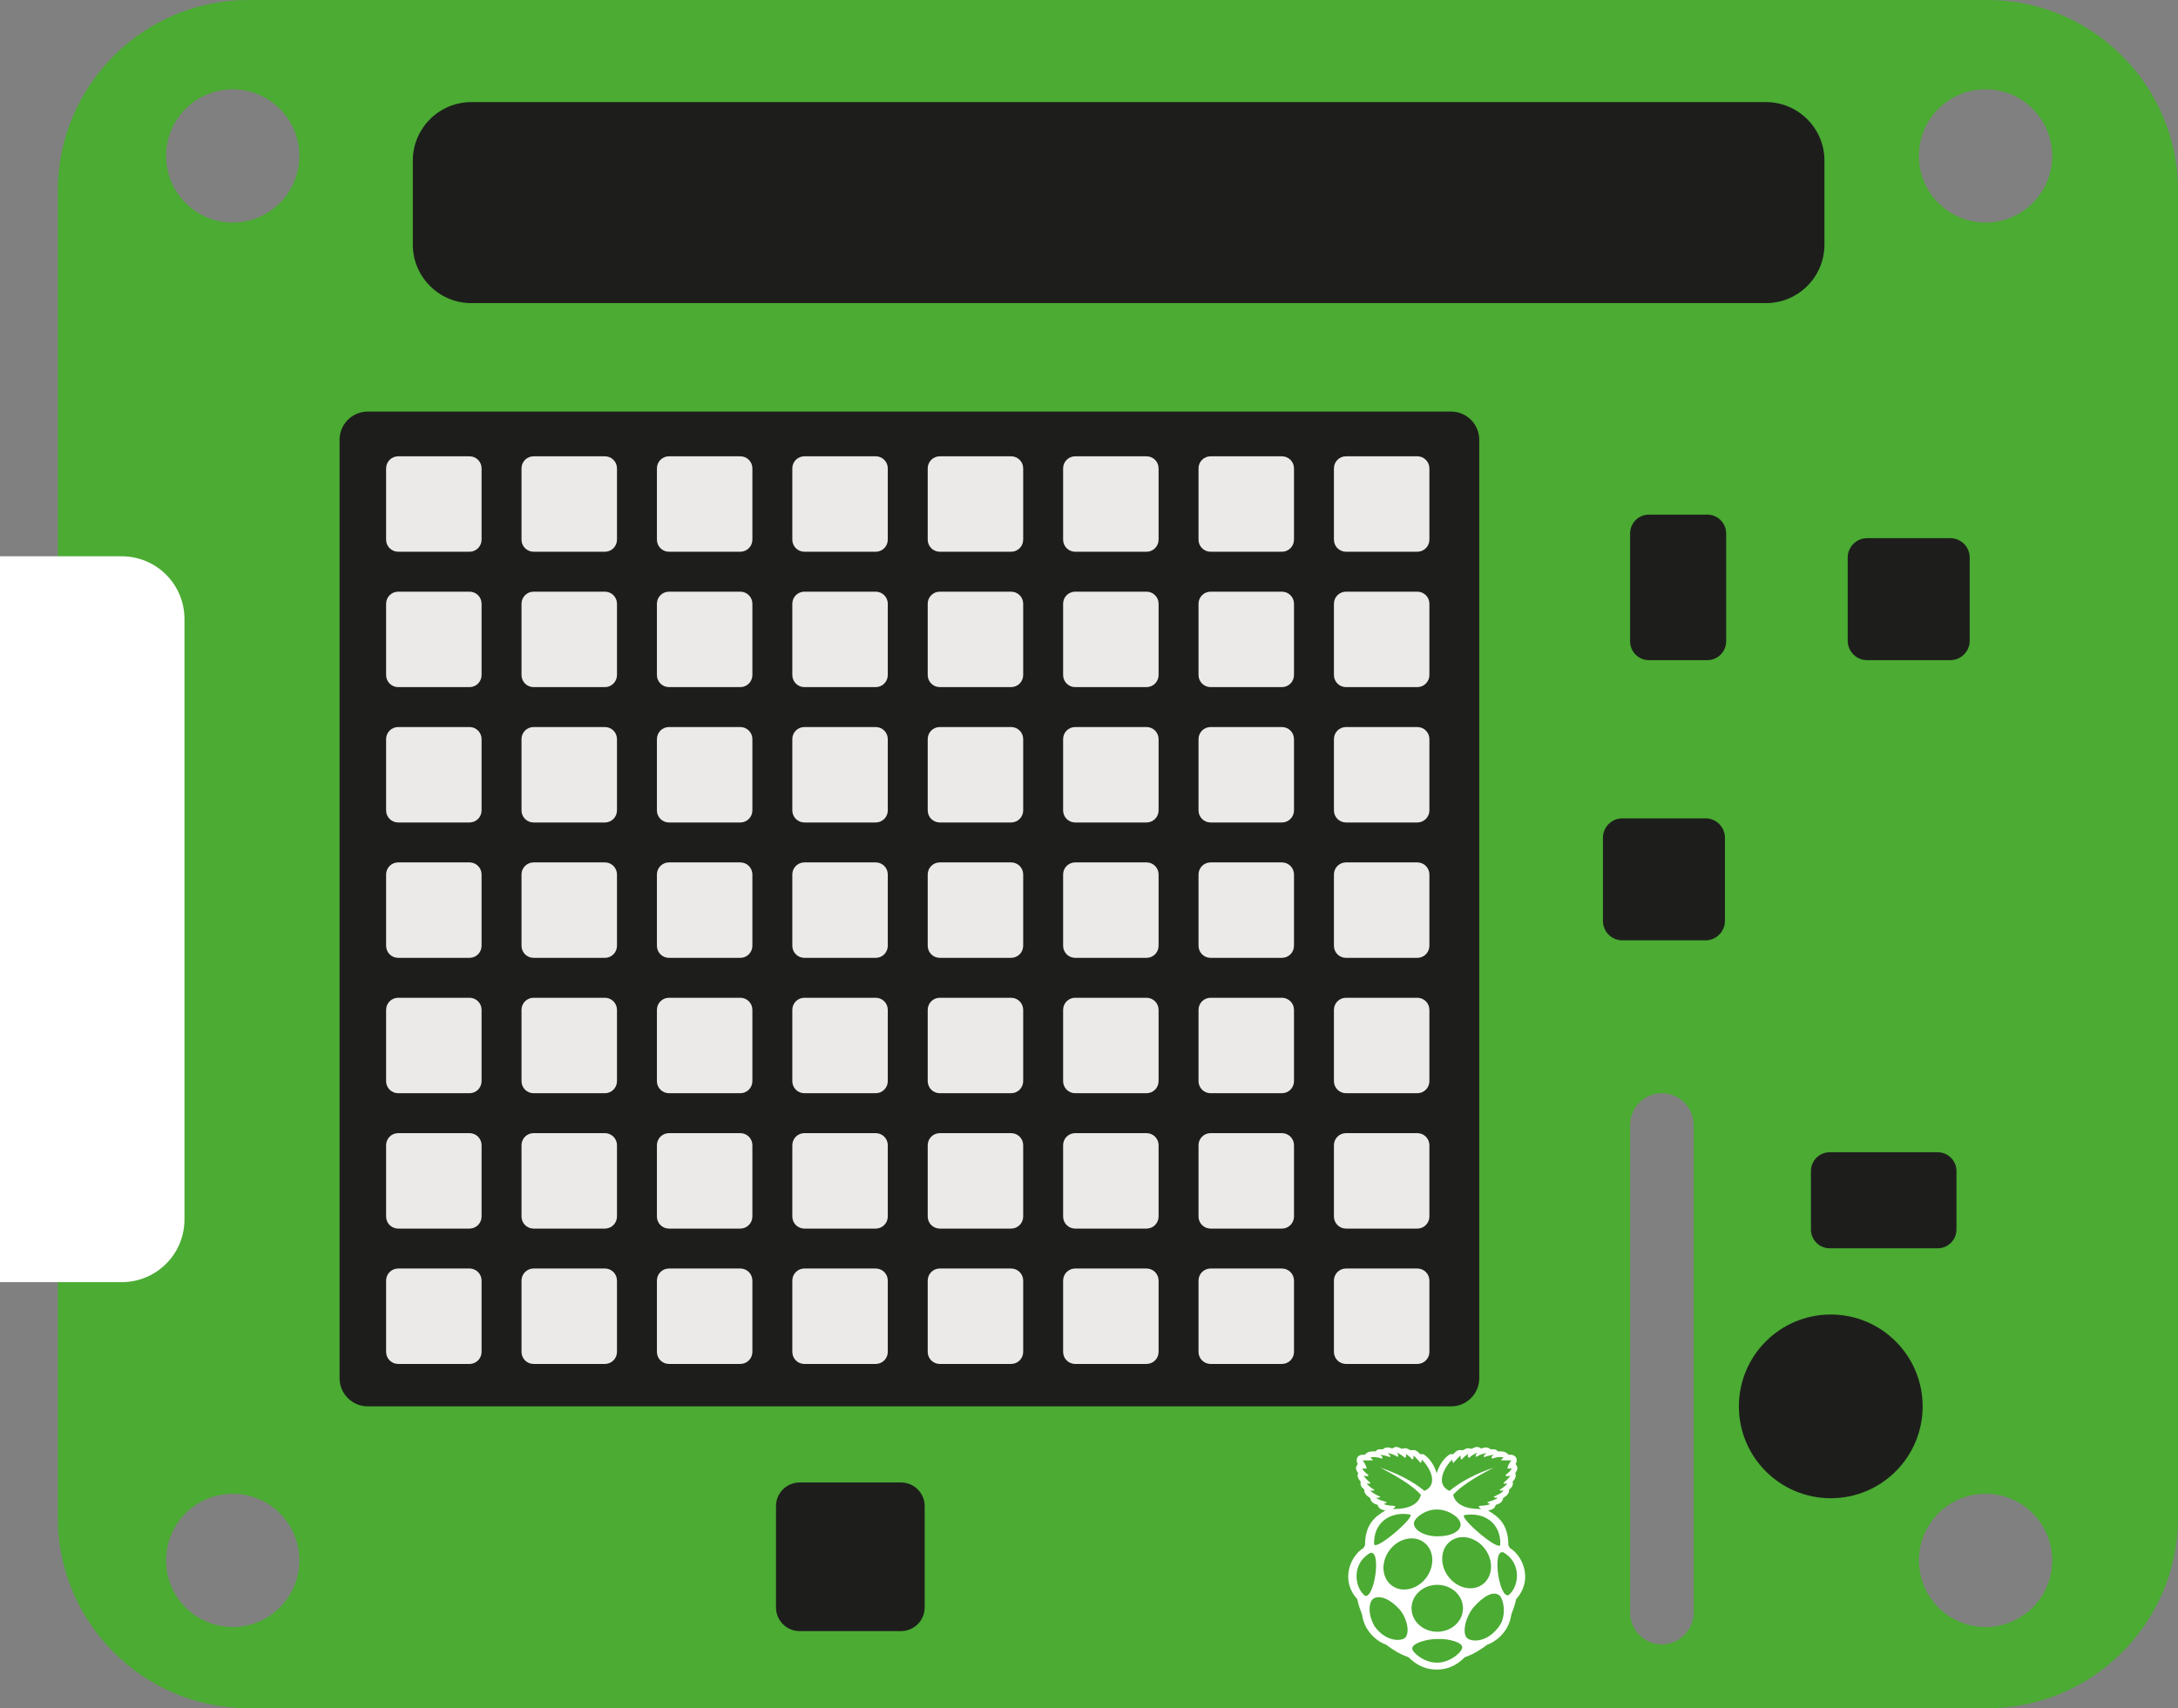 <?xml version="1.0" encoding="iso-8859-1"?>
<!-- Generator: Adobe Illustrator 21.1.0, SVG Export Plug-In . SVG Version: 6.00 Build 0)  -->
<svg version="1.0" xmlns="http://www.w3.org/2000/svg" xmlns:xlink="http://www.w3.org/1999/xlink" x="0px" y="0px"
	 viewBox="0 0 306.488 240.436" style="enable-background:new 0 0 306.488 240.436;" xml:space="preserve">
<rect x="0" y="0" width="306.488" height="240.436" fill="#808080" stroke="none"/>
<g id="Layer_97">
</g>
<g id="Layer_96">
</g>
<g id="Layer_95">
</g>
<g id="Layer_94">
</g>
<g id="Layer_93">
</g>
<g id="Layer_92">
</g>
<g id="Layer_91">
</g>
<g id="Layer_90">
</g>
<g id="Layer_89">
</g>
<g id="Layer_88">
</g>
<g id="Layer_87">
</g>
<g id="Layer_86">
</g>
<g id="Layer_85">
</g>
<g id="Layer_84">
</g>
<g id="Layer_83">
</g>
<g id="Layer_82">
</g>
<g id="Layer_81">
</g>
<g id="Layer_80">
</g>
<g id="Layer_79">
</g>
<g id="Layer_78">
</g>
<g id="Layer_77">
</g>
<g id="Layer_76">
</g>
<g id="Layer_75">
</g>
<g id="Layer_74">
</g>
<g id="Layer_73">
</g>
<g id="Layer_72">
</g>
<g id="Layer_71">
</g>
<g id="Layer_69">
</g>
<g id="Layer_68">
</g>
<g id="Layer_67">
</g>
<g id="Layer_66">
</g>
<g id="Layer_65">
</g>
<g id="Layer_64">
</g>
<g id="Layer_63">
</g>
<g id="Layer_62">
</g>
<g id="Layer_61">
</g>
<g id="Layer_60">
</g>
<g id="Layer_59">
</g>
<g id="Layer_58">
</g>
<g id="Layer_57">
</g>
<g id="Layer_56">
</g>
<g id="Layer_55">
</g>
<g id="Layer_54">
</g>
<g id="Layer_53">
</g>
<g id="Layer_52">
</g>
<g id="Layer_51">
</g>
<g id="Layer_50">
</g>
<g id="Layer_49">
</g>
<g id="Layer_48">
</g>
<g id="Layer_98">
</g>
<g id="Layer_47">
</g>
<g id="Layer_46">
</g>
<g id="Layer_45">
</g>
<g id="Layer_44">
</g>
<g id="Layer_43">
</g>
<g id="Layer_42">
</g>
<g id="Layer_41">
</g>
<g id="Layer_40">
</g>
<g id="Layer_39">
</g>
<g id="Layer_38">
</g>
<g id="Layer_37">
</g>
<g id="Layer_36">
</g>
<g id="Layer_35">
</g>
<g id="Layer_34">
</g>
<g id="Layer_33">
</g>
<g id="Layer_32">
</g>
<g id="Layer_31">
</g>
<g id="Layer_29">
</g>
<g id="Layer_28">
</g>
<g id="Layer_27">
</g>
<g id="Layer_99">
</g>
<g id="Layer_26">
</g>
<g id="Layer_25">
</g>
<g id="Layer_24">
</g>
<g id="Layer_23">
</g>
<g id="Layer_22">
</g>
<g id="Layer_21">
</g>
<g id="Layer_20">
</g>
<g id="Layer_19">
</g>
<g id="Layer_18">
</g>
<g id="Layer_17">
</g>
<g id="Layer_16">
</g>
<g id="Layer_15">
</g>
<g id="Layer_14">
</g>
<g id="Layer_13">
</g>
<g id="Layer_12">
</g>
<g id="Layer_11">
</g>
<g id="Layer_10">
</g>
<g id="Layer_9">
</g>
<g id="Layer_8">
</g>
<g id="Layer_7">
	<g>
		<path style="fill:#4BAB33;" d="M279.716,240.436H34.911c-14.724,0-26.772-12.047-26.772-26.772V26.772
			C8.139,12.047,20.186,0,34.911,0h244.805c14.724,0,26.772,12.047,26.772,26.772v186.892
			C306.488,228.388,294.44,240.436,279.716,240.436z M32.748,12.572c-5.178,0-9.376,4.198-9.376,9.376s4.198,9.376,9.376,9.376
			s9.376-4.198,9.376-9.376S37.926,12.572,32.748,12.572z M279.408,12.572c-5.178,0-9.376,4.198-9.376,9.376
			s4.198,9.376,9.376,9.376c5.178,0,9.376-4.198,9.376-9.376S284.587,12.572,279.408,12.572z M32.748,210.256
			c-5.178,0-9.376,4.198-9.376,9.376s4.198,9.376,9.376,9.376s9.376-4.198,9.376-9.376S37.926,210.256,32.748,210.256z
			 M279.408,210.256c-5.178,0-9.376,4.198-9.376,9.376s4.198,9.376,9.376,9.376c5.178,0,9.376-4.198,9.376-9.376
			S284.587,210.256,279.408,210.256z M238.328,226.983v-68.636c0-2.459-2.012-4.471-4.471-4.471h0c-2.459,0-4.471,2.012-4.471,4.471
			v68.636c0,2.459,2.012,4.471,4.471,4.471h0C236.316,231.454,238.328,229.442,238.328,226.983z"/>
		<path style="fill:#1D1E1C;" d="M204.192,197.954H51.753c-2.192,0-3.969-1.777-3.969-3.969V61.9c0-2.192,1.777-3.969,3.969-3.969
			h152.439c2.192,0,3.969,1.777,3.969,3.969v132.085C208.162,196.177,206.384,197.954,204.192,197.954z"/>
		<path style="fill:#1D1E1C;" d="M256.736,22.589v11.86c0,4.519-3.698,8.217-8.217,8.217H66.309c-4.519,0-8.217-3.698-8.217-8.217
			v-11.86c0-4.519,3.698-8.217,8.217-8.217h182.21C253.038,14.372,256.736,18.07,256.736,22.589z"/>
		<path style="fill:#ECE9E9;" d="M123.231,77.66h-10.038c-0.938,0-1.698-0.76-1.698-1.698V65.925c0-0.938,0.76-1.698,1.698-1.698
			h10.038c0.938,0,1.698,0.76,1.698,1.698v10.038C124.928,76.9,124.168,77.66,123.231,77.66z"/>
		<path style="fill:#ECE9E9;" d="M104.177,77.66H94.139c-0.938,0-1.698-0.76-1.698-1.698V65.925c0-0.938,0.76-1.698,1.698-1.698
			h10.038c0.938,0,1.698,0.76,1.698,1.698v10.038C105.874,76.9,105.114,77.66,104.177,77.66z"/>
		<path style="fill:#ECE9E9;" d="M85.123,77.66H75.085c-0.938,0-1.698-0.76-1.698-1.698V65.925c0-0.938,0.76-1.698,1.698-1.698
			h10.038c0.938,0,1.698,0.76,1.698,1.698v10.038C86.821,76.9,86.061,77.66,85.123,77.66z"/>
		<path style="fill:#ECE9E9;" d="M66.069,77.66H56.031c-0.938,0-1.698-0.76-1.698-1.698V65.925c0-0.938,0.76-1.698,1.698-1.698
			h10.038c0.938,0,1.698,0.76,1.698,1.698v10.038C67.767,76.9,67.007,77.66,66.069,77.66z"/>
		<path style="fill:#ECE9E9;" d="M199.446,77.66h-10.038c-0.938,0-1.698-0.76-1.698-1.698V65.925c0-0.938,0.76-1.698,1.698-1.698
			h10.038c0.938,0,1.698,0.76,1.698,1.698v10.038C201.144,76.9,200.383,77.66,199.446,77.66z"/>
		<path style="fill:#ECE9E9;" d="M180.392,77.66h-10.038c-0.938,0-1.698-0.76-1.698-1.698V65.925c0-0.938,0.76-1.698,1.698-1.698
			h10.038c0.938,0,1.698,0.76,1.698,1.698v10.038C182.09,76.9,181.33,77.66,180.392,77.66z"/>
		<path style="fill:#ECE9E9;" d="M161.338,77.66h-10.038c-0.938,0-1.698-0.76-1.698-1.698V65.925c0-0.938,0.76-1.698,1.698-1.698
			h10.038c0.938,0,1.698,0.76,1.698,1.698v10.038C163.036,76.9,162.276,77.66,161.338,77.66z"/>
		<path style="fill:#ECE9E9;" d="M142.284,77.66h-10.038c-0.938,0-1.698-0.76-1.698-1.698V65.925c0-0.938,0.76-1.698,1.698-1.698
			h10.038c0.938,0,1.698,0.76,1.698,1.698v10.038C143.982,76.9,143.222,77.66,142.284,77.66z"/>
		<path style="fill:#ECE9E9;" d="M123.231,96.714h-10.038c-0.938,0-1.698-0.76-1.698-1.698V84.979c0-0.938,0.76-1.698,1.698-1.698
			h10.038c0.938,0,1.698,0.76,1.698,1.698v10.038C124.928,95.954,124.168,96.714,123.231,96.714z"/>
		<path style="fill:#ECE9E9;" d="M104.177,96.714H94.139c-0.938,0-1.698-0.76-1.698-1.698V84.979c0-0.938,0.76-1.698,1.698-1.698
			h10.038c0.938,0,1.698,0.76,1.698,1.698v10.038C105.874,95.954,105.114,96.714,104.177,96.714z"/>
		<path style="fill:#ECE9E9;" d="M85.123,96.714H75.085c-0.938,0-1.698-0.76-1.698-1.698V84.979c0-0.938,0.76-1.698,1.698-1.698
			h10.038c0.938,0,1.698,0.76,1.698,1.698v10.038C86.821,95.954,86.061,96.714,85.123,96.714z"/>
		<path style="fill:#ECE9E9;" d="M66.069,96.714H56.031c-0.938,0-1.698-0.76-1.698-1.698V84.979c0-0.938,0.76-1.698,1.698-1.698
			h10.038c0.938,0,1.698,0.76,1.698,1.698v10.038C67.767,95.954,67.007,96.714,66.069,96.714z"/>
		<path style="fill:#ECE9E9;" d="M199.446,96.714h-10.038c-0.938,0-1.698-0.76-1.698-1.698V84.979c0-0.938,0.76-1.698,1.698-1.698
			h10.038c0.938,0,1.698,0.76,1.698,1.698v10.038C201.144,95.954,200.383,96.714,199.446,96.714z"/>
		<path style="fill:#ECE9E9;" d="M180.392,96.714h-10.038c-0.938,0-1.698-0.76-1.698-1.698V84.979c0-0.938,0.76-1.698,1.698-1.698
			h10.038c0.938,0,1.698,0.76,1.698,1.698v10.038C182.09,95.954,181.33,96.714,180.392,96.714z"/>
		<path style="fill:#ECE9E9;" d="M161.338,96.714h-10.038c-0.938,0-1.698-0.76-1.698-1.698V84.979c0-0.938,0.76-1.698,1.698-1.698
			h10.038c0.938,0,1.698,0.76,1.698,1.698v10.038C163.036,95.954,162.276,96.714,161.338,96.714z"/>
		<path style="fill:#ECE9E9;" d="M142.284,96.714h-10.038c-0.938,0-1.698-0.76-1.698-1.698V84.979c0-0.938,0.76-1.698,1.698-1.698
			h10.038c0.938,0,1.698,0.76,1.698,1.698v10.038C143.982,95.954,143.222,96.714,142.284,96.714z"/>
		<path style="fill:#ECE9E9;" d="M123.231,115.768h-10.038c-0.938,0-1.698-0.76-1.698-1.698v-10.038c0-0.938,0.76-1.698,1.698-1.698
			h10.038c0.938,0,1.698,0.76,1.698,1.698v10.038C124.928,115.008,124.168,115.768,123.231,115.768z"/>
		<path style="fill:#ECE9E9;" d="M104.177,115.768H94.139c-0.938,0-1.698-0.76-1.698-1.698v-10.038c0-0.938,0.76-1.698,1.698-1.698
			h10.038c0.938,0,1.698,0.76,1.698,1.698v10.038C105.874,115.008,105.114,115.768,104.177,115.768z"/>
		<path style="fill:#ECE9E9;" d="M85.123,115.768H75.085c-0.938,0-1.698-0.76-1.698-1.698v-10.038c0-0.938,0.76-1.698,1.698-1.698
			h10.038c0.938,0,1.698,0.76,1.698,1.698v10.038C86.821,115.008,86.061,115.768,85.123,115.768z"/>
		<path style="fill:#ECE9E9;" d="M66.069,115.768H56.031c-0.938,0-1.698-0.76-1.698-1.698v-10.038c0-0.938,0.76-1.698,1.698-1.698
			h10.038c0.938,0,1.698,0.76,1.698,1.698v10.038C67.767,115.008,67.007,115.768,66.069,115.768z"/>
		<path style="fill:#ECE9E9;" d="M199.446,115.768h-10.038c-0.938,0-1.698-0.76-1.698-1.698v-10.038c0-0.938,0.76-1.698,1.698-1.698
			h10.038c0.938,0,1.698,0.76,1.698,1.698v10.038C201.144,115.008,200.383,115.768,199.446,115.768z"/>
		<path style="fill:#ECE9E9;" d="M180.392,115.768h-10.038c-0.938,0-1.698-0.76-1.698-1.698v-10.038c0-0.938,0.76-1.698,1.698-1.698
			h10.038c0.938,0,1.698,0.76,1.698,1.698v10.038C182.09,115.008,181.33,115.768,180.392,115.768z"/>
		<path style="fill:#ECE9E9;" d="M161.338,115.768h-10.038c-0.938,0-1.698-0.76-1.698-1.698v-10.038c0-0.938,0.76-1.698,1.698-1.698
			h10.038c0.938,0,1.698,0.76,1.698,1.698v10.038C163.036,115.008,162.276,115.768,161.338,115.768z"/>
		<path style="fill:#ECE9E9;" d="M142.284,115.768h-10.038c-0.938,0-1.698-0.76-1.698-1.698v-10.038c0-0.938,0.76-1.698,1.698-1.698
			h10.038c0.938,0,1.698,0.76,1.698,1.698v10.038C143.982,115.008,143.222,115.768,142.284,115.768z"/>
		<path style="fill:#ECE9E9;" d="M123.231,134.822h-10.038c-0.938,0-1.698-0.76-1.698-1.698v-10.038c0-0.938,0.76-1.698,1.698-1.698
			h10.038c0.938,0,1.698,0.76,1.698,1.698v10.038C124.928,134.062,124.168,134.822,123.231,134.822z"/>
		<path style="fill:#ECE9E9;" d="M104.177,134.822H94.139c-0.938,0-1.698-0.76-1.698-1.698v-10.038c0-0.938,0.76-1.698,1.698-1.698
			h10.038c0.938,0,1.698,0.76,1.698,1.698v10.038C105.874,134.062,105.114,134.822,104.177,134.822z"/>
		<path style="fill:#ECE9E9;" d="M85.123,134.822H75.085c-0.938,0-1.698-0.76-1.698-1.698v-10.038c0-0.938,0.76-1.698,1.698-1.698
			h10.038c0.938,0,1.698,0.76,1.698,1.698v10.038C86.821,134.062,86.061,134.822,85.123,134.822z"/>
		<path style="fill:#ECE9E9;" d="M66.069,134.822H56.031c-0.938,0-1.698-0.76-1.698-1.698v-10.038c0-0.938,0.76-1.698,1.698-1.698
			h10.038c0.938,0,1.698,0.76,1.698,1.698v10.038C67.767,134.062,67.007,134.822,66.069,134.822z"/>
		<path style="fill:#ECE9E9;" d="M199.446,134.822h-10.038c-0.938,0-1.698-0.76-1.698-1.698v-10.038c0-0.938,0.76-1.698,1.698-1.698
			h10.038c0.938,0,1.698,0.76,1.698,1.698v10.038C201.144,134.062,200.383,134.822,199.446,134.822z"/>
		<path style="fill:#ECE9E9;" d="M180.392,134.822h-10.038c-0.938,0-1.698-0.76-1.698-1.698v-10.038c0-0.938,0.76-1.698,1.698-1.698
			h10.038c0.938,0,1.698,0.76,1.698,1.698v10.038C182.09,134.062,181.33,134.822,180.392,134.822z"/>
		<path style="fill:#ECE9E9;" d="M161.338,134.822h-10.038c-0.938,0-1.698-0.76-1.698-1.698v-10.038c0-0.938,0.76-1.698,1.698-1.698
			h10.038c0.938,0,1.698,0.76,1.698,1.698v10.038C163.036,134.062,162.276,134.822,161.338,134.822z"/>
		<path style="fill:#ECE9E9;" d="M142.284,134.822h-10.038c-0.938,0-1.698-0.76-1.698-1.698v-10.038c0-0.938,0.76-1.698,1.698-1.698
			h10.038c0.938,0,1.698,0.76,1.698,1.698v10.038C143.982,134.062,143.222,134.822,142.284,134.822z"/>
		<path style="fill:#ECE9E9;" d="M123.231,153.876h-10.038c-0.938,0-1.698-0.76-1.698-1.698V142.14c0-0.938,0.76-1.698,1.698-1.698
			h10.038c0.938,0,1.698,0.76,1.698,1.698v10.038C124.928,153.116,124.168,153.876,123.231,153.876z"/>
		<path style="fill:#ECE9E9;" d="M104.177,153.876H94.139c-0.938,0-1.698-0.76-1.698-1.698V142.14c0-0.938,0.76-1.698,1.698-1.698
			h10.038c0.938,0,1.698,0.76,1.698,1.698v10.038C105.874,153.116,105.114,153.876,104.177,153.876z"/>
		<path style="fill:#ECE9E9;" d="M85.123,153.876H75.085c-0.938,0-1.698-0.76-1.698-1.698V142.14c0-0.938,0.76-1.698,1.698-1.698
			h10.038c0.938,0,1.698,0.76,1.698,1.698v10.038C86.821,153.116,86.061,153.876,85.123,153.876z"/>
		<path style="fill:#ECE9E9;" d="M66.069,153.876H56.031c-0.938,0-1.698-0.76-1.698-1.698V142.14c0-0.938,0.76-1.698,1.698-1.698
			h10.038c0.938,0,1.698,0.76,1.698,1.698v10.038C67.767,153.116,67.007,153.876,66.069,153.876z"/>
		<path style="fill:#ECE9E9;" d="M199.446,153.876h-10.038c-0.938,0-1.698-0.76-1.698-1.698V142.14c0-0.938,0.76-1.698,1.698-1.698
			h10.038c0.938,0,1.698,0.76,1.698,1.698v10.038C201.144,153.116,200.383,153.876,199.446,153.876z"/>
		<path style="fill:#ECE9E9;" d="M180.392,153.876h-10.038c-0.938,0-1.698-0.76-1.698-1.698V142.14c0-0.938,0.76-1.698,1.698-1.698
			h10.038c0.938,0,1.698,0.76,1.698,1.698v10.038C182.09,153.116,181.33,153.876,180.392,153.876z"/>
		<path style="fill:#ECE9E9;" d="M161.338,153.876h-10.038c-0.938,0-1.698-0.76-1.698-1.698V142.14c0-0.938,0.76-1.698,1.698-1.698
			h10.038c0.938,0,1.698,0.76,1.698,1.698v10.038C163.036,153.116,162.276,153.876,161.338,153.876z"/>
		<path style="fill:#ECE9E9;" d="M142.284,153.876h-10.038c-0.938,0-1.698-0.76-1.698-1.698V142.14c0-0.938,0.76-1.698,1.698-1.698
			h10.038c0.938,0,1.698,0.76,1.698,1.698v10.038C143.982,153.116,143.222,153.876,142.284,153.876z"/>
		<path style="fill:#ECE9E9;" d="M123.231,172.93h-10.038c-0.938,0-1.698-0.76-1.698-1.698v-10.038c0-0.938,0.76-1.698,1.698-1.698
			h10.038c0.938,0,1.698,0.76,1.698,1.698v10.038C124.928,172.169,124.168,172.93,123.231,172.93z"/>
		<path style="fill:#ECE9E9;" d="M104.177,172.93H94.139c-0.938,0-1.698-0.76-1.698-1.698v-10.038c0-0.938,0.76-1.698,1.698-1.698
			h10.038c0.938,0,1.698,0.76,1.698,1.698v10.038C105.874,172.169,105.114,172.93,104.177,172.93z"/>
		<path style="fill:#ECE9E9;" d="M85.123,172.93H75.085c-0.938,0-1.698-0.76-1.698-1.698v-10.038c0-0.938,0.76-1.698,1.698-1.698
			h10.038c0.938,0,1.698,0.76,1.698,1.698v10.038C86.821,172.169,86.061,172.93,85.123,172.93z"/>
		<path style="fill:#ECE9E9;" d="M66.069,172.93H56.031c-0.938,0-1.698-0.76-1.698-1.698v-10.038c0-0.938,0.76-1.698,1.698-1.698
			h10.038c0.938,0,1.698,0.76,1.698,1.698v10.038C67.767,172.169,67.007,172.93,66.069,172.93z"/>
		<path style="fill:#ECE9E9;" d="M199.446,172.93h-10.038c-0.938,0-1.698-0.76-1.698-1.698v-10.038c0-0.938,0.76-1.698,1.698-1.698
			h10.038c0.938,0,1.698,0.76,1.698,1.698v10.038C201.144,172.169,200.383,172.93,199.446,172.93z"/>
		<path style="fill:#ECE9E9;" d="M180.392,172.93h-10.038c-0.938,0-1.698-0.76-1.698-1.698v-10.038c0-0.938,0.76-1.698,1.698-1.698
			h10.038c0.938,0,1.698,0.76,1.698,1.698v10.038C182.09,172.169,181.33,172.93,180.392,172.93z"/>
		<path style="fill:#ECE9E9;" d="M161.338,172.93h-10.038c-0.938,0-1.698-0.76-1.698-1.698v-10.038c0-0.938,0.76-1.698,1.698-1.698
			h10.038c0.938,0,1.698,0.76,1.698,1.698v10.038C163.036,172.169,162.276,172.93,161.338,172.93z"/>
		<path style="fill:#ECE9E9;" d="M142.284,172.93h-10.038c-0.938,0-1.698-0.76-1.698-1.698v-10.038c0-0.938,0.76-1.698,1.698-1.698
			h10.038c0.938,0,1.698,0.76,1.698,1.698v10.038C143.982,172.169,143.222,172.93,142.284,172.93z"/>
		<path style="fill:#ECE9E9;" d="M123.231,191.983h-10.038c-0.938,0-1.698-0.76-1.698-1.698v-10.038c0-0.938,0.76-1.698,1.698-1.698
			h10.038c0.938,0,1.698,0.76,1.698,1.698v10.038C124.928,191.223,124.168,191.983,123.231,191.983z"/>
		<path style="fill:#ECE9E9;" d="M104.177,191.983H94.139c-0.938,0-1.698-0.76-1.698-1.698v-10.038c0-0.938,0.76-1.698,1.698-1.698
			h10.038c0.938,0,1.698,0.76,1.698,1.698v10.038C105.874,191.223,105.114,191.983,104.177,191.983z"/>
		<path style="fill:#ECE9E9;" d="M85.123,191.983H75.085c-0.938,0-1.698-0.76-1.698-1.698v-10.038c0-0.938,0.76-1.698,1.698-1.698
			h10.038c0.938,0,1.698,0.76,1.698,1.698v10.038C86.821,191.223,86.061,191.983,85.123,191.983z"/>
		<path style="fill:#ECE9E9;" d="M66.069,191.983H56.031c-0.938,0-1.698-0.76-1.698-1.698v-10.038c0-0.938,0.76-1.698,1.698-1.698
			h10.038c0.938,0,1.698,0.76,1.698,1.698v10.038C67.767,191.223,67.007,191.983,66.069,191.983z"/>
		<path style="fill:#ECE9E9;" d="M199.446,191.983h-10.038c-0.938,0-1.698-0.76-1.698-1.698v-10.038c0-0.938,0.76-1.698,1.698-1.698
			h10.038c0.938,0,1.698,0.76,1.698,1.698v10.038C201.144,191.223,200.383,191.983,199.446,191.983z"/>
		<path style="fill:#ECE9E9;" d="M180.392,191.983h-10.038c-0.938,0-1.698-0.76-1.698-1.698v-10.038c0-0.938,0.76-1.698,1.698-1.698
			h10.038c0.938,0,1.698,0.76,1.698,1.698v10.038C182.09,191.223,181.33,191.983,180.392,191.983z"/>
		<path style="fill:#ECE9E9;" d="M161.338,191.983h-10.038c-0.938,0-1.698-0.76-1.698-1.698v-10.038c0-0.938,0.76-1.698,1.698-1.698
			h10.038c0.938,0,1.698,0.76,1.698,1.698v10.038C163.036,191.223,162.276,191.983,161.338,191.983z"/>
		<path style="fill:#ECE9E9;" d="M142.284,191.983h-10.038c-0.938,0-1.698-0.76-1.698-1.698v-10.038c0-0.938,0.76-1.698,1.698-1.698
			h10.038c0.938,0,1.698,0.76,1.698,1.698v10.038C143.982,191.223,143.222,191.983,142.284,191.983z"/>
		<path style="fill:#FFFFFF;" d="M17.137,180.467H0V78.301h17.137c4.872,0,8.822,3.95,8.822,8.822v84.522
			C25.959,176.517,22.01,180.467,17.137,180.467z"/>
		<path style="fill:#1D1E1C;" d="M240.261,92.919h-8.232c-1.453,0-2.642-1.189-2.642-2.642V75.078c0-1.453,1.189-2.642,2.642-2.642
			h8.232c1.453,0,2.642,1.189,2.642,2.642v15.199C242.903,91.73,241.714,92.919,240.261,92.919z"/>
		<path style="fill:#1D1E1C;" d="M275.316,164.829v8.232c0,1.453-1.189,2.642-2.642,2.642h-15.199c-1.453,0-2.642-1.189-2.642-2.642
			v-8.232c0-1.453,1.189-2.642,2.642-2.642h15.199C274.127,162.187,275.316,163.376,275.316,164.829z"/>
		<path style="fill:#1D1E1C;" d="M274.451,92.919h-11.717c-1.499,0-2.726-1.227-2.726-2.726V78.475c0-1.499,1.227-2.726,2.726-2.726
			h11.717c1.499,0,2.726,1.227,2.726,2.726v11.717C277.177,91.692,275.95,92.919,274.451,92.919z"/>
		<path style="fill:#1D1E1C;" d="M240.008,132.356h-11.717c-1.499,0-2.726-1.227-2.726-2.726v-11.717
			c0-1.499,1.227-2.726,2.726-2.726h11.717c1.499,0,2.726,1.227,2.726,2.726v11.717
			C242.734,131.129,241.508,132.356,240.008,132.356z"/>
		<circle style="fill:#1D1E1C;" cx="257.625" cy="197.954" r="12.929"/>
		<path style="fill:#1D1E1C;" d="M126.798,229.588H112.52c-1.827,0-3.322-1.495-3.322-3.322v-14.278
			c0-1.827,1.495-3.322,3.322-3.322h14.278c1.827,0,3.322,1.495,3.322,3.322v14.278C130.12,228.093,128.625,229.588,126.798,229.588
			z"/>
		<path style="fill:#FFFFFF;" d="M196.461,203.667c0.307-0.009,0.568,0.174,0.851,0.263c0.692-0.223,0.85,0.082,1.19,0.207
			c0.755-0.157,0.984,0.185,1.346,0.546l0.421-0.008c1.138,0.661,1.702,2.006,1.903,2.698c0.2-0.692,0.766-2.037,1.904-2.698
			l0.421,0.008c0.362-0.361,0.591-0.703,1.346-0.546c0.34-0.124,0.498-0.429,1.19-0.207c0.432-0.135,0.81-0.491,1.382-0.046
			c0.481-0.183,0.948-0.246,1.365,0.126c0.644-0.082,0.854,0.088,1.012,0.286c0.142-0.003,1.059-0.143,1.479,0.475
			c1.057-0.123,1.391,0.612,1.013,1.298c0.216,0.329,0.44,0.654-0.065,1.282c0.179,0.349,0.068,0.729-0.353,1.187
			c0.111,0.491-0.107,0.838-0.499,1.108c0.073,0.672-0.626,1.063-0.835,1.202c-0.08,0.392-0.247,0.761-1.046,0.966
			c-0.132,0.584-0.612,0.685-1.076,0.807c1.536,0.88,2.853,2.037,2.844,4.876l0.225,0.395c1.761,1.055,3.346,4.446,0.868,7.202
			c-0.162,0.863-0.433,1.482-0.675,2.168c-0.362,2.764-2.721,4.058-3.343,4.211c-0.912,0.684-1.883,1.333-3.197,1.788
			c-1.239,1.258-2.581,1.738-3.93,1.737c-0.02,0-0.04,0-0.04,0c-1.369,0.001-2.711-0.479-3.95-1.737
			c-1.314-0.455-2.285-1.104-3.197-1.788c-0.622-0.153-2.981-1.447-3.343-4.211c-0.242-0.686-0.513-1.305-0.675-2.168
			c-2.478-2.756-0.893-6.147,0.868-7.202l0.225-0.395c-0.009-2.839,1.308-3.996,2.844-4.876c-0.465-0.123-0.945-0.223-1.076-0.807
			c-0.799-0.204-0.966-0.574-1.046-0.966c-0.209-0.139-0.908-0.53-0.835-1.202c-0.391-0.27-0.61-0.617-0.499-1.108
			c-0.421-0.459-0.531-0.838-0.353-1.187c-0.505-0.627-0.281-0.953-0.065-1.282c-0.378-0.686-0.044-1.421,1.012-1.298
			c0.421-0.618,1.338-0.478,1.479-0.475c0.159-0.198,0.368-0.368,1.012-0.286c0.417-0.372,0.884-0.309,1.365-0.126
			C196.128,203.731,196.301,203.672,196.461,203.667L196.461,203.667z M194.218,206.575c2.349,0.786,4.469,1.834,6.244,3.276
			c2.086-0.971,0.648-3.42-0.37-4.392c-0.052,0.257-0.11,0.419-0.177,0.467c-0.331-0.355-0.602-0.719-1.028-1.06
			c-0.001,0.201,0.101,0.418-0.153,0.578c-0.229-0.308-0.538-0.582-0.948-0.815c0.198,0.341,0.034,0.444-0.072,0.586
			c-0.313-0.269-0.611-0.541-1.189-0.752c0.158,0.192,0.379,0.38,0.145,0.601c-0.323-0.202-0.648-0.403-1.414-0.546
			c0.173,0.193,0.53,0.385,0.313,0.578c-0.405-0.155-0.854-0.267-1.35-0.332c0.238,0.195,0.436,0.387,0.241,0.538
			c-0.434-0.133-1.031-0.313-1.615-0.158l0.37,0.372c0.041,0.05-0.865,0.039-1.462,0.047c0.218,0.303,0.441,0.596,0.57,1.116
			c-0.059,0.06-0.355,0.027-0.635,0c0.286,0.603,0.784,0.755,0.9,1.013c-0.175,0.132-0.418,0.098-0.683,0.008
			c0.206,0.425,0.639,0.716,0.98,1.06c-0.086,0.061-0.237,0.098-0.595,0.055c0.316,0.335,0.697,0.642,1.149,0.918
			c-0.08,0.092-0.355,0.089-0.611,0.095c0.409,0.401,0.936,0.608,1.43,0.871c-0.246,0.168-0.422,0.129-0.611,0.127
			c0.349,0.287,0.943,0.436,1.494,0.609c-0.105,0.163-0.21,0.207-0.434,0.253c0.584,0.323,1.419,0.175,1.655,0.34
			c-0.057,0.162-0.217,0.268-0.41,0.356c0.939,0.055,3.509-0.034,4.001-1.979C198.993,209.348,197.238,208.108,194.218,206.575
			L194.218,206.575z M210.212,206.574c-3.019,1.534-4.775,2.774-5.737,3.83c0.493,1.944,3.062,2.033,4.001,1.979
			c-0.192-0.088-0.353-0.194-0.41-0.356c0.236-0.165,1.072-0.017,1.655-0.34c-0.224-0.046-0.329-0.09-0.434-0.253
			c0.551-0.173,1.145-0.322,1.494-0.609c-0.188,0.002-0.365,0.042-0.611-0.127c0.494-0.262,1.021-0.47,1.43-0.871
			c-0.255-0.006-0.531-0.003-0.611-0.095c0.452-0.276,0.833-0.583,1.149-0.918c-0.357,0.042-0.508,0.006-0.595-0.055
			c0.342-0.345,0.774-0.636,0.98-1.06c-0.265,0.09-0.508,0.125-0.683-0.008c0.116-0.258,0.613-0.41,0.9-1.013
			c-0.279,0.027-0.575,0.06-0.635,0c0.13-0.52,0.352-0.813,0.57-1.116c-0.598-0.009-1.503,0.002-1.462-0.047l0.37-0.372
			c-0.584-0.155-1.181,0.025-1.615,0.158c-0.195-0.151,0.003-0.343,0.241-0.538c-0.496,0.065-0.945,0.178-1.35,0.332
			c-0.217-0.193,0.141-0.385,0.313-0.578c-0.767,0.143-1.091,0.345-1.414,0.546c-0.234-0.221-0.013-0.409,0.145-0.601
			c-0.578,0.211-0.876,0.483-1.189,0.752c-0.106-0.141-0.27-0.245-0.072-0.586c-0.41,0.233-0.719,0.508-0.948,0.815
			c-0.254-0.159-0.151-0.377-0.153-0.578c-0.427,0.342-0.697,0.705-1.028,1.06c-0.067-0.048-0.125-0.21-0.177-0.467
			c-1.017,0.972-2.455,3.421-0.37,4.392C205.743,208.408,207.863,207.36,210.212,206.574L210.212,206.574z M205.867,226.339
			c-0.01-1.814-1.638-3.277-3.636-3.268c-1.998,0.01-3.608,1.488-3.598,3.303c0,0.012,0,0.023,0,0.035
			c0.011,1.814,1.638,3.277,3.636,3.268c1.998-0.01,3.609-1.488,3.598-3.303C205.867,226.362,205.867,226.35,205.867,226.339z
			 M200.227,216.988c-1.499-0.967-3.658-0.343-4.824,1.394c-1.165,1.737-0.895,3.93,0.603,4.897l0,0
			c1.499,0.967,3.658,0.343,4.824-1.394C201.996,220.148,201.726,217.956,200.227,216.988L200.227,216.988z M204.273,216.813
			c-1.499,0.967-1.769,3.16-0.603,4.897c1.166,1.737,3.325,2.361,4.824,1.394l0,0c1.499-0.967,1.769-3.16,0.603-4.897
			C207.931,216.47,205.771,215.846,204.273,216.813L204.273,216.813z M192.059,224.597c1.317,0.576,2.388-6.445,0.77-6.018
			C190.144,220.09,190.611,223.45,192.059,224.597z M211.529,218.492c-1.618-0.427-0.546,6.594,0.77,6.018
			C213.747,223.363,214.214,220.002,211.529,218.492L211.529,218.492z M211.124,217.406c0.094-2.983-2.23-4.617-5.022-4.152
			C205.073,213.424,211.032,218.549,211.124,217.406z M198.386,213.166c-2.793-0.464-5.116,1.17-5.022,4.152
			C193.456,218.462,199.415,213.336,198.386,213.166z M202.234,212.471c-1.667-0.043-3.266,1.218-3.27,1.95
			c-0.005,0.889,1.318,1.799,3.281,1.822c2.005,0.014,3.285-0.728,3.291-1.646C205.544,213.557,203.713,212.455,202.234,212.471
			L202.234,212.471z M202.362,230.696c-1.444-0.036-3.659,0.57-3.632,1.345c-0.023,0.529,1.739,2.055,3.535,1.979
			c1.735,0.029,3.527-1.494,3.503-2.169C205.765,231.157,203.815,230.634,202.362,230.696L202.362,230.696z M196.985,226.581
			c-1.187-1.357-2.73-2.166-3.728-1.567c-0.668,0.5-0.79,2.204,0.161,3.878c1.41,1.995,3.393,2.195,4.21,1.709
			C198.491,229.965,198.019,227.808,196.985,226.581L196.985,226.581z M207.401,226.191c-1.119,1.291-1.743,3.647-0.926,4.405
			c0.781,0.589,2.877,0.507,4.425-1.609c1.124-1.421,0.747-3.794,0.105-4.425C210.051,223.837,208.681,224.767,207.401,226.191
			L207.401,226.191z"/>
	</g>
</g>
<g id="Layer_6">
</g>
<g id="Layer_5">
</g>
<g id="Layer_4">
</g>
<g id="Layer_3">
</g>
<g id="Layer_2">
</g>
</svg>
